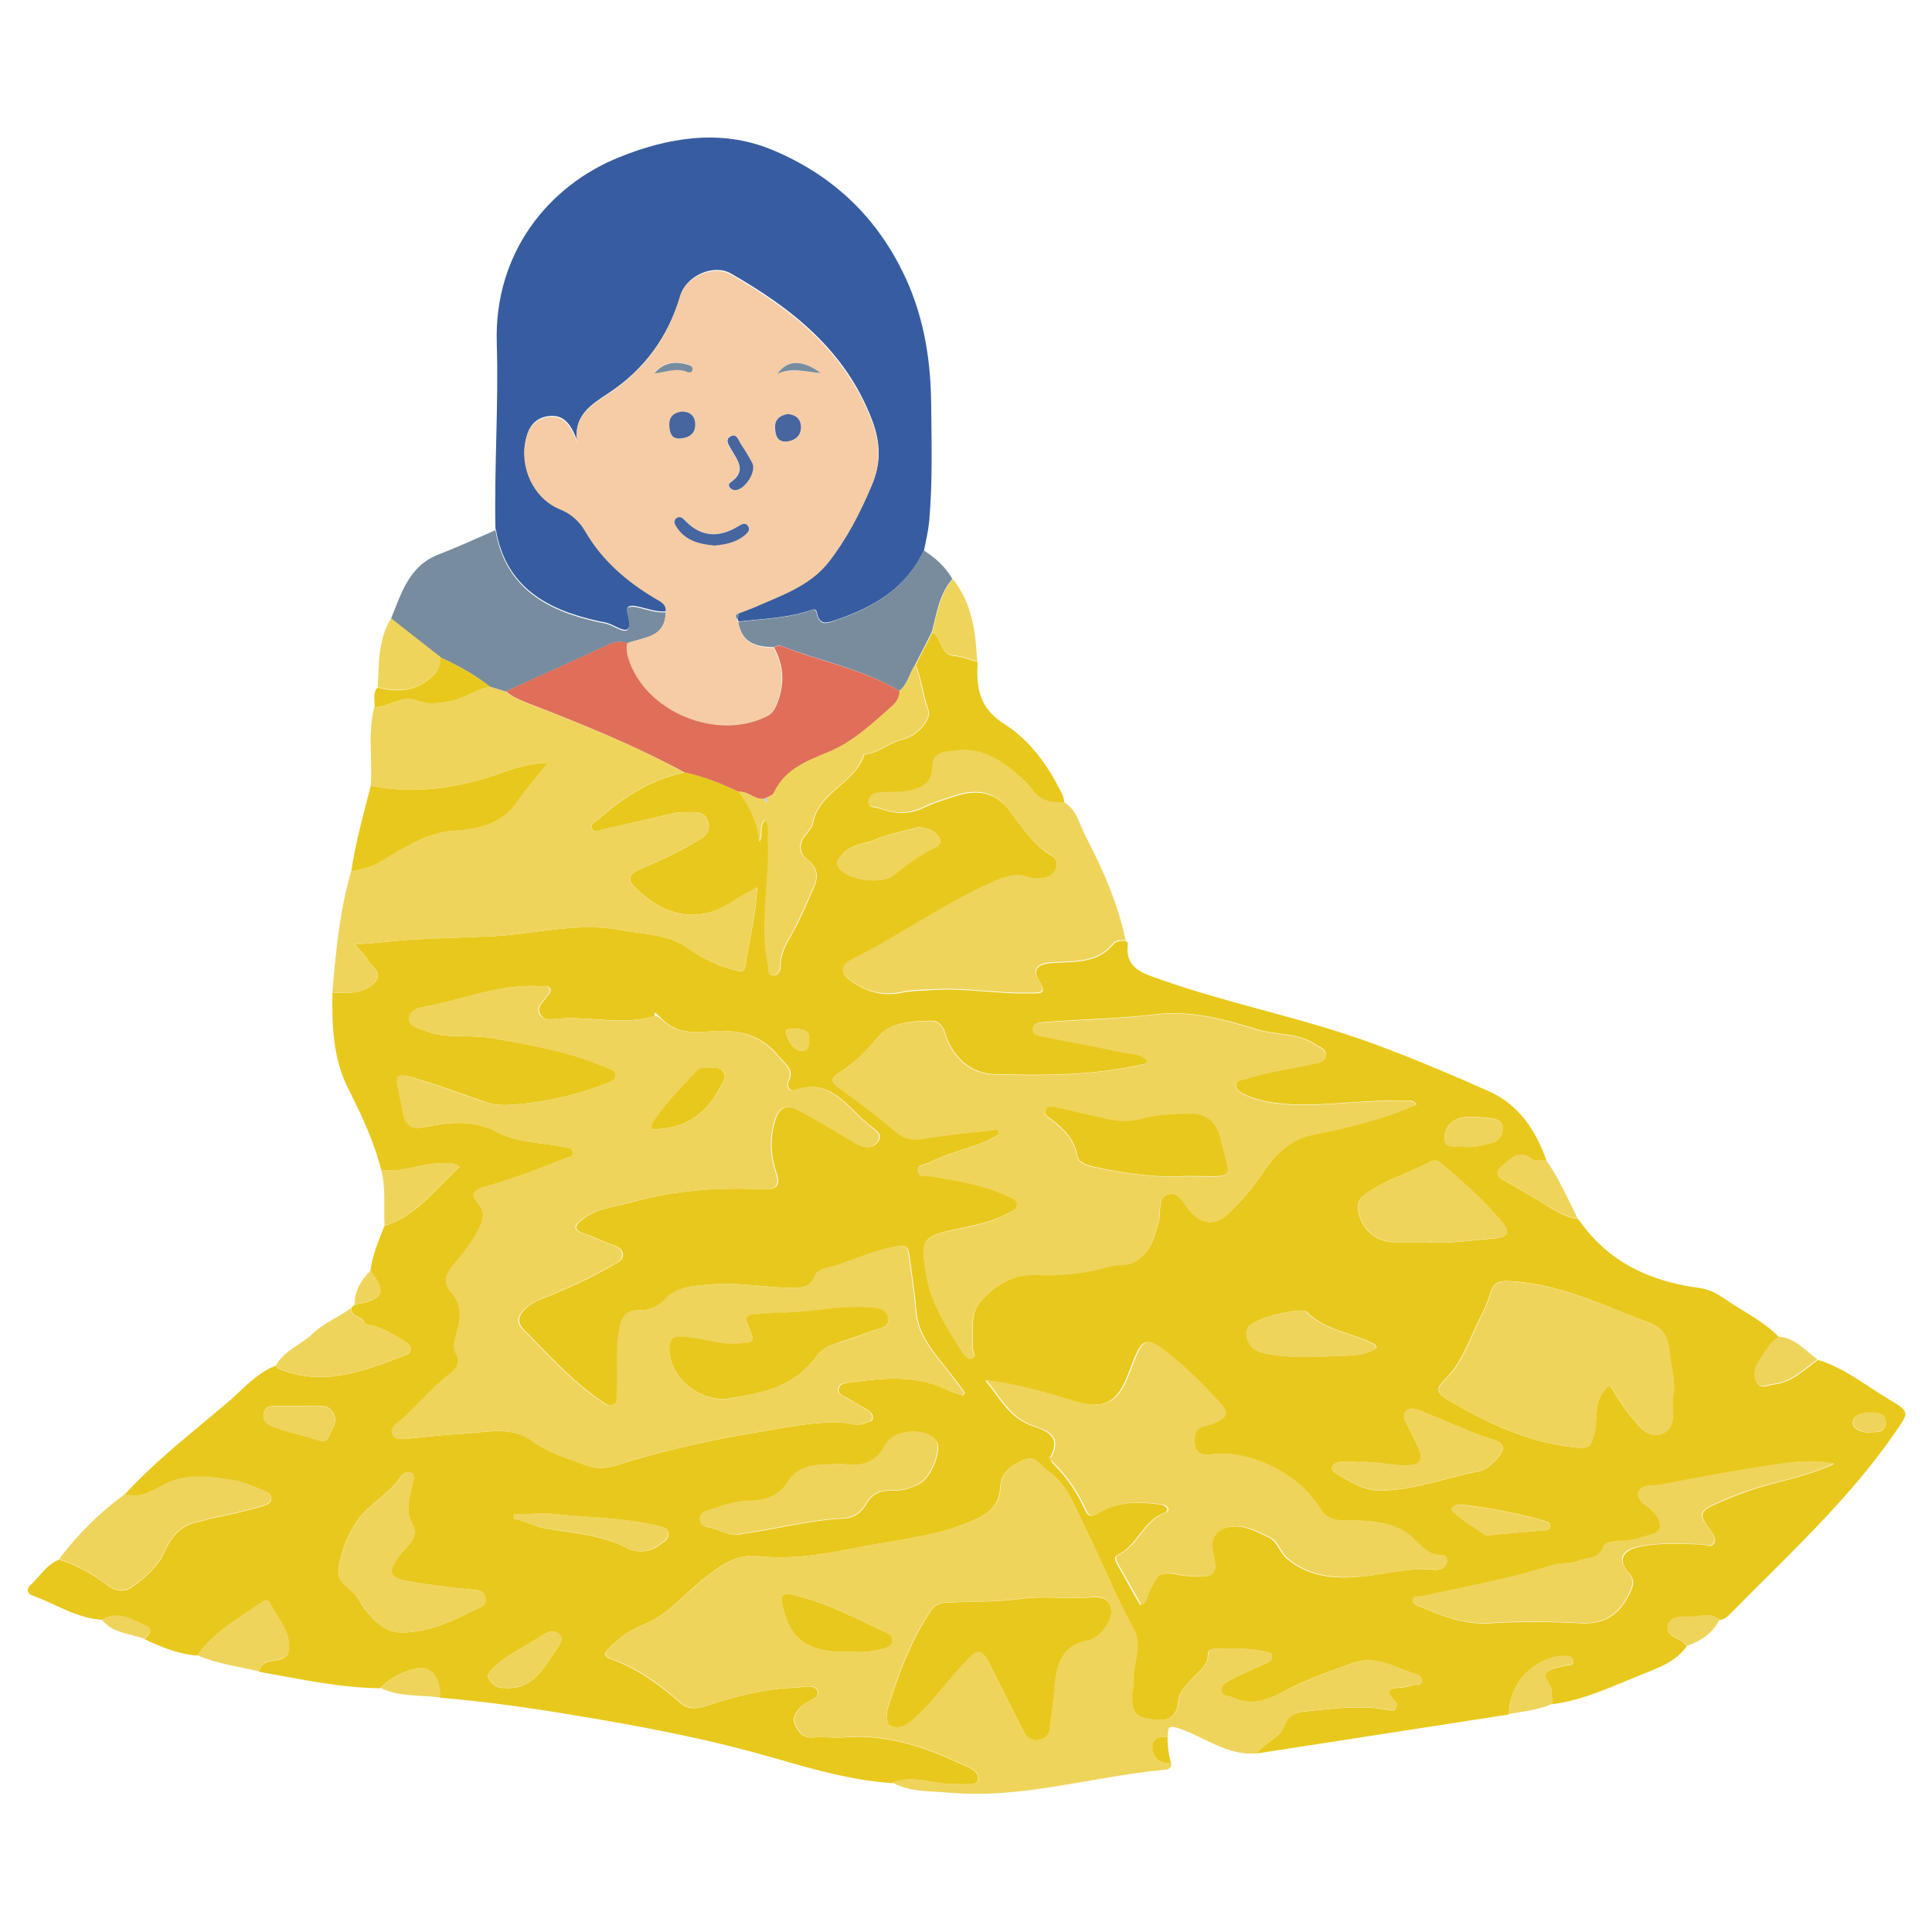 <?xml version="1.0" encoding="UTF-8"?>
<svg id="Layer_1" xmlns="http://www.w3.org/2000/svg" version="1.1" xmlns:inkscape="http://www.inkscape.org/namespaces/inkscape" xmlns:sodipodi="http://sodipodi.sourceforge.net/DTD/sodipodi-0.dtd" xmlns:svg="http://www.w3.org/2000/svg" viewBox="0 0 1024 1024">
  <!-- Generator: Adobe Illustrator 29.4.0, SVG Export Plug-In . SVG Version: 2.1.0 Build 152)  -->
  <defs>
    <style>
      .st0 {
        fill: #788c9f;
      }

      .st1 {
        fill: #df6f59;
      }

      .st2 {
        fill: #47659e;
      }

      .st3 {
        fill: #788c9e;
      }

      .st4 {
        fill: #c1cad3;
      }

      .st5 {
        fill: #375da0;
      }

      .st6 {
        fill: #efd45b;
      }

      .st7 {
        fill: #f5cca5;
      }

      .st8 {
        fill: #e8c81c;
      }
    </style>
  </defs>
  <g id="svg127" inkscape:export-filename="rettungsdecken.png" inkscape:export-xdpi="96" inkscape:export-ydpi="96" inkscape:version="1.1.2 (0a00cf5339, 2022-02-04)" sodipodi:docname="rettungsdecken.svg">
    <sodipodi:namedview id="namedview129" bordercolor="#999999" borderopacity="1" inkscape:current-layer="Layer_1" inkscape:cx="-393.10002" inkscape:cy="583.99391" inkscape:deskcolor="#d1d1d1" inkscape:pagecheckerboard="0" inkscape:pageopacity="0" inkscape:pageshadow="0" inkscape:showpageshadow="0" inkscape:window-height="1016" inkscape:window-maximized="1" inkscape:window-width="1920" inkscape:window-x="0" inkscape:window-y="0" inkscape:zoom="0.35359958" pagecolor="#ffffff" showgrid="false"/>
    <path id="path6" class="st8" d="M196.3,673.6c1.1-8.4,4.4-16.1,7.5-23.9,17.2-5.4,27.1-19.6,39.8-31.2-4-2.9-7.1-1.9-10.2-1.9-10.5,0-20.6,5.3-31.4,3.4-3.7-15-10.3-28.8-17.2-42.5-8.3-16.3-8.9-33.5-8.6-51.2,3.5,0,6.9,0,10.4-.2,5-.5,10-2.4,12.7-6.2,3.3-4.8-2.3-7.6-4.4-11.1-1.7-2.7-4.1-5-6.8-8.3,11-.5,20.6-1.9,30.4-2.5,13.8-.8,27.6-1.1,41.5-1.7,23.1-1,46-7.9,69.4-3.3,12,2.4,24.4,1.8,35.3,9.6,7.2,5.2,15.7,9.4,24.8,11.6,2.7.7,4.9,1.7,5.6-2.6,2-13.4,5.6-26.6,6.2-41.3-4.6,2.7-8.5,4.5-12,6.9-19.4,13.6-38.5,7.6-52.7-6.9-3.4-3.5-4.2-6.6,1.7-9.2,9.7-4.2,19.5-8.5,28.5-13.8,4-2.3,10.4-4.8,8.6-11.4-1.8-6.8-8-5.3-13.1-5.4-2.9,0-5.7.5-8.5,1.2-11.4,2.8-23,5.3-34.4,8-1.9.5-4.1,2-5.4-.3-1.5-2.5,1.1-3.4,2.6-4.6,13.4-12.1,28.3-21.6,46.2-25.4,10.1,1.9,19.6,5.8,28.8,10.3,6,7.8,10.3,16.3,10.9,26.5,2.3-3.7-.3-8.2,3.2-11.7,2.5,3.5,1.4,6.8,1.5,9.9,1.1,22.4-4.6,44.9,0,67.3.5,2-.8,5.2,2.7,5.3,2.8,0,3.9-2.9,3.9-5-.1-7.1,3.5-12.5,6.8-18.4,4-7.2,7.1-15.1,10.5-22.5,2.7-5.8,2.8-10.9-2.9-15.3-4.6-3.5-5-8.2-1.4-12.9,1.6-2,3.6-4.2,4.1-6.6,3.1-16.5,22.2-21,27.1-36,0-.2.5-.3.8-.5,7.2-.8,12.7-6.3,19.8-7.9,7.6-1.7,15.4-10.8,13.5-15.7-2.9-7.8-3.6-16.1-6.7-23.8,2.9-5.8,5.9-11.6,8.8-17.3,5.3,2.8,3.5,12,11.7,12.6,4.2.3,8.3,2.2,12.3,3.2-.9,13.4.7,24.4,14.2,32.9,11.9,7.5,21.2,19.3,28,32.2,1.6,3.1,3.6,5.9,3.7,9.5-7,.7-12.9-1-17.3-7.2-2.4-3.3-5.4-6-8.5-8.6-8.8-7.4-18.7-13.1-30.6-11.7-5.2.7-13.1,0-13.4,8.8-.1,7.5-3.9,10.5-10.6,12.2-5.6,1.4-10.9,1-16.3,1.2-3.2.1-6.2,1.2-6.8,4.3-.8,3.9,3.5,3.2,5.4,4,7.8,2.9,15.5,3.5,23.4-.3,5.4-2.6,11.3-4.4,17-6.2,10.8-3.6,20.8-2.5,28.1,6.9,6.9,8.9,12.7,18.8,23,24.7,2.7,1.5,3.5,4.6,2,7.7-1.4,2.7-3.6,4.5-6.9,4.4-2.3,0-4.8.2-6.9-.5-6.9-2.5-12.8-.5-19.1,2.4-26.4,11.7-49.8,28.7-75.4,41.5-5.2,2.6-5.8,6.6-1.1,10.1,8.2,6.2,17.6,9.2,27.6,7,5.8-1.2,11.4-1,17.2-1.5,17.1-1.1,34,2.3,51,1.8,4.4,0,9.9,1,4.8-6.7-2.3-3.4-2.8-8.2,4.5-9.1,12.1-1.5,25.6,1.2,35-10.3,1.4-1.7,4.2-1.8,6.6-1.7.3.5,1.1.9,1,1.4-1.8,13.1,7.8,15.7,17.1,19,36.7,13,75.2,20.3,111.7,33.6,21.1,7.7,41.8,16.5,62.3,25.6,16,7,25,20.6,30.7,36.7-2.6,0-6,.7-7.6-.6-7-5.4-11.1,0-15.6,3.5-3.6,2.8-3.6,5.4.8,7.8,6.3,3.4,12.5,7.1,18.6,10.8,6.6,4,12.9,8.5,20.8,9.7,15.5,22.7,38.1,33.1,64.5,36.5,5,.7,9.2,3.1,13.3,5.9,9.6,6.6,20.3,11.6,28.5,20.1-5.1,3.5-7.8,9.1-11.1,14-2.2,3.3-2.4,7.6-.3,10.6s5.7.8,8.7.5c9.7-1.1,16.1-7.9,23.4-13,14,4.2,25.3,13.6,37.5,20.8,11.4,6.8,10.8,6.9,3.3,17.7-24.6,35.7-56.4,64.6-86.5,95.2-1.8,1.8-3.5,3.9-6.5,4.1-4.2-3.9-9.4-2-13.9-1.7-4.8.3-11.7-.8-13.4,4.4-1.8,5.9,5.9,6.6,8.9,9.9.3.5.8.8,1.1,1.2-5.9,8.6-15.7,11.8-24.4,15.3-15.3,6.2-30.5,13.5-47.1,15.6-.2-4.2.6-8.5-2.5-12.3-2.3-2.9-.6-5.4,2.9-6.5,2.5-.7,5-1.2,7.5-1.8,1.6-.3,3.9,0,3.2-2.7-.5-1.9-2.3-2.3-4.2-2.3-16.2.3-29.7,14.3-29.7,31-44.6,6.9-89.1,13.8-133.8,20.7,4-5.9,12.2-7.8,14.6-14.6,1.9-5.6,5.9-7.1,10.4-7.6,14.8-1.5,29.8-3.7,44.7-.9,1.5.2,3.1.8,4-.6,1.2-1.7.5-3.4-.8-4.6-5.2-5.1-2.5-6.3,3.1-6.6,2.6,0,5.1-1,7.6-1.5,1.6-.2,4,.3,4.1-2,0-1.1-1.2-3.1-2.3-3.4-11.3-3.1-22-10.8-34.7-6.1-12.3,4.6-24.9,8.8-36.6,15.2-8.2,4.4-17.1,7.7-26.5,3.1-2.3-1.1-6.7-.5-6.3-4.5.3-3.1,3.7-4.2,6.2-5.6,5.9-3.1,12-5.6,18.1-8.4,1.2-.6,2.7-1.4,2.6-3.1,0-1.8-1.4-2.3-2.8-2.6-9.1-2.2-18.4-1.9-27.5-1.7-1.8,0-3.9.7-3.7,2.7.2,6.6-5.1,9.3-8.6,13.4-3.1,3.5-6.8,6.8-7.1,11.6-.5,7.5-4.4,10.5-11.2,10-11.2-.9-13.4-3.1-13.4-12.6s.9-6.9.9-10.3c0-8.5,4.9-16.4-.3-25.8-9.4-17.1-16.4-35.5-25.3-52.9-5.4-10.9-9.2-23.1-20.2-30.6-3.9-2.6-6.2-8.3-12.3-5.6-6.5,2.9-12.1,6.2-12.6,14.7-.5,7.9-4.2,12.7-12.3,16.5-19.3,8.9-39.9,10.8-60.2,14.7-18.4,3.6-37,7.2-55.7,5.1-11.1-1.2-18.5,4-26.3,9.9-11.8,8.6-20.5,21.1-34.9,26.5-6.6,2.5-12.6,7-17.7,12.2-2.4,2.4-4,4.3.9,6,14,4.9,25.7,13.6,36.7,23.2,4.2,3.7,8.4,3.2,13.5,1.6,15.1-4.8,30.4-9.2,46.2-9.6,4.4,0,11.2-2.4,12.9,1.5,1.8,4.1-5.4,5.2-8.3,8.2-2.7,2.8-5.4,5.7-3.5,9.9,1.8,4.1,4.4,7.1,9.9,6.7,5.2-.5,10.4.3,15.6,0,21.7-1.9,41.6,4.4,60.8,13.3,4.4,2,11.7,4,10.6,9.4-.6,3.1-8.3,1.9-13.1,2-10.8.2-21.5-5.3-32.3-.5-22-1.5-43-7.7-64-13.7-35.5-10.3-71.7-16.9-108.1-22.9-22.4-3.7-45-6.8-67.6-8.7,0-6.1-.9-12.3-7-15.2-5.4-2.5-20.4,4.4-24.5,10.2-21.9-.2-43-5-64.3-8.7,1-5.8,6.5-5.6,10.1-6.3,4.9-1.1,5.8-3.5,5.7-7.8-.3-8.8-6.7-15-10.1-22.4-.8-1.8-2.8-1.5-4.4-.3-12.2,8.4-25.4,15.7-34.2,28.2-10-.8-19-4.5-27.9-8.7,2.4-2.3,5-5.1.6-7.1-7.2-3.3-14.7-7.9-23.2-3.2-13.5-.8-24.7-8.5-36.9-12.9-2.7-1-3.2-3.4-1-5.4,5-4.6,8.5-10.9,15.3-13.6,9.4,2.9,17.8,7.7,25.6,13.7,3.9,2.9,8.8,4,13,.9,6.8-4.9,13.5-10.6,16.9-18.1,3.9-8.5,8.4-14.5,17.9-16.4,3.3-.7,6.5-1.9,9.9-2.5,8.2-1.5,16.2-3.6,24.2-5.8,2-.6,4.9-1.4,4.9-4.2s-2.8-3.6-4.8-4.4c-5-2.2-10.2-4.4-15.4-5.2-12.6-1.9-25.3-4-37.5,2.8-6,3.3-12.3,7.1-19.9,4.6,16.4-17.9,35.6-32.7,54.1-48.4,8.3-7,15.3-15.7,25.9-19.8.3.5.6,1.1,1,1.4,24,10.5,46,1.2,68-7,3.4-1.2,3.2-5.1,0-6.9-6.9-4-13.6-8.7-21.9-9.5-.2-4.6-7.9-3.2-7-8.7l1.7-1.7c15.3-2.4,17.2-6.5,8.3-17.7l.2.3-.2-.3ZM510.2,739.7s.8-1,1.2-1.6c-2.5-3.4-4.9-6.8-7.5-10-7.9-10.2-17.3-19.9-18.2-33.4-.7-9.9-2.5-19.4-3.6-29.1-.7-5.4-2.5-5.8-7.2-4.9-11.1,2-21.4,6.6-32.1,10.2-4,1.4-8.8,1.1-11,5.9-2.2,5.1-6.5,5.8-11.4,5.8-14.7,0-29.3-3.2-44.1-1.8-8.3.8-17.1,1-23.2,7.4-4.2,4.4-8.7,6.5-14.4,6.3-6.5,0-8.7,2.9-10,9.2-2.4,11.6-.7,23.1-1.5,34.5-.1,2.2.9,4.9-1.9,6.1-2.4,1.1-4.3-.2-6.3-1.6-15.7-10.5-28.1-24.7-41.3-37.9-3.6-3.6-3.2-7,.2-10.5,2.7-2.8,5.8-4.5,9.4-5.9,12.8-5.1,25.4-10.8,37.4-17.7,2.5-1.5,5.8-2.7,5.4-6-.3-3.2-3.4-4.2-6.2-5.2-4.9-1.7-9.4-4.1-14.4-5.7-6.7-2.2-4-5-.7-7.5,7.2-5.7,16.5-6.5,24.9-8.8,23.2-6.6,47.1-8.4,71.1-7.1,6.9.3,9.1-2.2,6.8-8.7-2.9-8.6-3.5-17.3-1.1-26.4,2.2-8.3,5.9-10.6,13.5-6.5,9.5,5.2,19,10.6,28.2,16.4,4.4,2.7,9.2,4.3,12.7.6,4.1-4.4-1.4-7.4-4.2-9.6-11.6-9.3-20.2-25.3-39.5-18.4-2.8,1-4.3-2.3-3.2-4.5,3.2-6.7-1.6-9.1-5.2-13.5-10.3-12.7-23.6-14.4-38.4-13-8.5.8-16.8,0-23.3-6.5s-2.8-2.4-4.6-1.7c-17,5.2-34.3-.3-51.5,1.4-3.1.3-6.6,1-8.6-2.5-2.2-3.6,1-5.8,2.7-8.3,1-1.6,3.5-2.9,2.5-5.1-1-2.4-3.5-1.2-5.4-1.4-21.6-1.4-41.5,7.5-62.2,11.1-3.2.6-7.2,2.5-7,6.6.2,3.5,4.1,4.2,7,5.4,11.8,5.3,24.6,2.3,36.7,4.4,20.7,3.6,41.3,7.2,60.7,15.6,2,.9,5,1.2,5.1,4,0,2.8-2.8,3.5-4.9,4.3-14.5,5.8-29.7,9.4-45.2,11-5.9.6-12.2,1.2-18.1-.7-12-4-23.8-8.6-35.9-12.2-12.9-3.9-13-3.5-10.2,9.4.6,2.8,1.2,5.7,1.7,8.5.9,6.1,4.5,8.5,10.4,7.4,13.6-2.7,26.2-4.4,39.9,2.8,10.3,5.4,23.3,5.3,35.2,7.7,2,.5,4.3.6,4.4,3.2,0,2.4-2.5,2-3.9,2.6-13.8,5.7-27.9,10.9-42.3,15.1-5.1,1.5-9.1,3.5-3.7,9.4,3.3,3.6,2.6,7.8.6,12.1-3.6,7.6-8.9,14-14.3,20.4-3.6,4.4-5.4,9.2-1,13.9,5.4,5.8,5.6,12.2,3.7,19.4-1,4.1-3.2,9.6-1.5,12.3,3.6,5.9.2,9.5-2.9,11.8-10,7.6-17.4,17.8-27.2,25.5-2.2,1.7-4.2,3.7-3.1,6.5,1.1,2.9,4.3,2.6,6.9,2.4,9.7-.8,19.5-2.2,29.2-2.6,12.8-.6,26.4-4.6,37.8,3.7,8.8,6.5,18.8,9.2,28.7,13,9.7,3.7,17.8-1,26.6-3.4,20.5-5.7,41.2-10.5,62.3-13.9,15.3-2.5,30.5-6,46.2-5.4,4.2,0,8.4,2.4,12.8.2,1.5-.7,3.6-.3,3.9-2.6.2-1.9-1-3.2-2.6-4.2-3.7-2.2-7.5-4.3-11.2-6.6-1.9-1.1-4.9-1.7-4.2-4.8.6-2.8,3.3-2.8,5.6-3.2,17.2-2.3,34.4-4.4,51,3.5,2.9,1.5,6.2,2.3,9.4,3.4h-.4ZM528.9,598.8l.5,2.5c-11.3,6.9-24.9,8.7-36.6,14.8-2.4,1.2-6.8.9-6.3,4.4.3,3.7,4.4,2.5,7.1,2.9,14.2,2.4,28.4,4.4,41.6,11,1.7.9,4,1.5,3.9,4.1,0,2.4-2,3.1-4,4.1-8.4,4.9-17.8,6.6-27,8.6-19,4.1-20.2,5.1-17.4,22.8,2.4,16.2,11.1,29.5,19.6,42.8,1,1.6,2.5,3.9,4.8,3.1,2.8-1.1.5-3.4.5-5.2.5-8.5-1.7-18.2,4-24.8,7.6-8.7,17.7-15,30.2-14.3,13,.7,25.9-.8,38.5-4.5,4.2-1.2,8.5,0,12.7-2.2,9.1-4.9,10.9-13.3,13.3-22.1,1.2-4.8-.8-12.1,4.8-13.8,6.1-1.8,8.5,5.6,12.1,9.3,6.8,7,13.3,7.2,20.1.6,6.5-6.2,12.3-12.8,17.4-20.4,6.8-10.2,14.4-18.6,27.6-21.2,18.5-3.6,36.8-8.2,54.5-15.9-2.4-3.3-5.6-1.8-8.2-1.9-19.9-.8-39.8,2.9-59.7,1.7-8.2-.5-16-1.8-23.4-5.2-2.2-1-4.5-2.4-4.4-4.9,0-2.9,3.5-2.6,5.4-3.3,11.4-3.9,23.4-5.2,35.2-7.9,2.5-.6,6.2-.5,6.9-4.2.7-3.9-2.8-4.4-5.1-6-9.5-6.6-21.2-5-31.4-8.2-17.6-5.4-34.5-10.1-53.7-7.9-19.4,2.3-39.1,2.6-58.6,4.1-2.6.2-6,.5-6.3,3.3-.5,4,3.7,4,6.2,4.4,13.3,2.8,26.5,5,39.6,8,5,1.1,10.9.2,15.1,4.8-.8.9-1.1,1.6-1.5,1.7-26.4,6.1-53.2,6.2-80.1,5.4-12.2-.3-22.2-9.3-25.7-21.6-1.1-3.9-4-6.8-7.1-6.7-10.4.2-22.1.7-28.8,8.8-6.1,7.6-12.7,13.9-20.6,19-4.4,2.8-4.1,4.4-.2,7.4,10.2,7.5,20.5,15,30,23.2,4.8,4.1,8.8,5,14.8,4.1,13.3-2.2,26.6-3.3,39.9-4.9h0v.2ZM604.8,850.5c2.9-1,2.5-3.5,3.3-5.2,5.6-12.2,6.1-12.6,19.7-10.1,1.1.2,2.3.2,3.5.3,12.6.7,13.9-.9,11.2-12.7-1.9-8.3,3.2-13.4,11.4-13.7,7.2-.3,12.7,3.1,18.6,5.8,4.6,2.2,5.6,7.8,9.4,11.1,11.4,9.6,24.7,11,38.7,9.7,13.1-1.1,26.1-5.1,39.5-3.7,2.7.2,5.3-.2,6.3-3.4.6-1.9-.5-4.3-1.9-4.3-10.2.5-13.9-9.2-21.3-13.1-8.6-4.6-18-5.4-27.8-5.2-6.1,0-12.5-.2-16.1-6.3-11-18.5-36.9-31.5-57.8-28.8-6.1.8-9.3-1.7-8.8-8.3.5-7.5,7.1-6.5,11.3-8.5,5.2-2.6,7.5-4.5,2.6-10.1-7.7-8.6-15.7-16.8-24.7-24.1-15.2-12.6-16.3-12-23.1,6.1-5.1,13.6-10,22.5-29.6,16.7-14.6-4.4-29.5-9.1-47-11.1,7.5,9.2,11.9,18.2,22.1,23,6.7,3.2,19.5,4.3,12.3,17.9-.3.7.9,2.7,1.9,3.6,7,7,12.5,15.1,16.5,24.1,1.7,3.7,3.4,4.1,7.2,1.7,10.2-6.2,21.7-6.1,33.2-4.4,2.9.5,4.8,3.2,1.6,4.4-11.2,4.1-14,17.1-24.4,22.1-2.5,1.2-1.5,3.3-.5,5.1,4.1,7.1,8,14.4,12.1,21.5h.6ZM886.8,739.1c1.6-6.9-1.5-15.4-2.2-24-.5-5.8-3.2-11.4-10-13.9-10-3.5-19.7-7.9-29.7-11.6-14.6-5.4-29.5-9.9-45.1-10.6-4-.2-7.6.2-9.2,4.6-1.6,4.2-2.8,8.6-5,12.6-6.3,11.8-10,25.4-19.9,35-5.6,5.3-3.2,7.8,2,10.9,20.4,12.1,41.6,22,65.5,24.9,9.1,1.1,10,.3,12-8.5,1.6-6.8-.3-14.3,4.4-20.7,3.1-4.1,3.7-4,6.1.3,3.1,5.4,6.9,10.5,11,15.4,3.5,4.3,8,8.7,14,6.5,6-2.3,6.2-8.4,5.9-14v-7,.2h.2ZM971.8,775.7c-14.5-2.5-26.3,0-37.8,1.7-17.9,2.7-35.7,6.1-53.4,9.6-4.2.8-10.6-.6-12.1,4.1-1.4,4.3,4.8,6.6,7.4,9.9.9,1.1,2.3,2,2.8,3.3,1.8,4,2.8,7.4-3.4,9.1-5.3,1.5-10.2,3.4-15.9,3.4s-8.8,1-9.4,2.8c-2.3,7-8.4,5.8-13,7.7-4.4,1.8-9.2.7-13.6,2.2-23,7.4-46.7,11.6-70.1,16.7-1.6.3-3.9-.6-4.4,1.7-.6,2.2,1.5,2.7,3.1,3.4,12,5,23.7,9.9,37.4,9.1,16.1-1,32.4-.9,48.6,0,13.8.7,21.5-5.8,26.6-17.6,1.6-3.7,1.4-6.2-1.4-9.3-5.6-6.2-3.6-11.3,4.6-13.4,11.4-2.7,23-1.7,34.4-1.5,2.2,0,4.5,2.2,6.2-.6s-.6-5-1.9-6.9c-6-8.3-6-9.9,3.1-14,5.7-2.6,11.6-4.9,17.6-7,13.9-4.9,28.9-6.8,44.9-14.2h-.2v-.2ZM392.6,813.1c18.1-2.3,36-7.4,54.4-8.2,5.6-.2,9.6-3.1,12.5-8.2s7.6-6.9,13.3-6.6c5.4.3,10.3-1.4,15-3.9,5.8-3.3,11.3-17.2,8.9-21.7-2.9-5.6-13-7.2-21.3-3.9-3.3,1.4-5.2,3.9-6.7,6.5-4.4,7.8-11,10.2-19.5,9.2-4-.5-8-.2-12.1,0-7.7.2-14.6,1.8-19.3,9.2-4.5,7-11.7,10-19.9,10s-15.2,2.9-22.7,5.2c-2.4.8-4.3,1.9-4.1,4.8.2,2.4,1.9,3.4,4.1,3.9,5.9,1,11.1,5.2,17.7,3.9h-.2v-.2ZM215.3,865.2c12.9-.7,24.4-5.8,35.6-11.6,2.8-1.5,7.5-2.2,6.3-6.9-1-4.2-5-4-8.5-4.3-10.8-1.2-21.6-2.3-32.4-4.3-10.4-1.9-11-5.1-4.6-13.6,3.6-4.8,10.8-9.7,7-16.4-4.4-7.8-1.5-14.4-.1-21.5.3-2,1.5-4.4-.3-5.7-2.3-1.5-5,.3-6,1.9-5.8,8.9-15.7,13.6-22,21.9-5.9,7.8-9.3,17.2-10.9,26.8-1.2,7.6,6.7,10.1,10.1,15.2,1.4,1.9,2.2,4.1,3.6,5.9,5.6,7.1,11.8,13.5,22.1,12.6h.1ZM754.8,658.3c12.1,1.2,24.1-.8,36.1-1.8,8.7-.8,10-3.2,4.6-9.5-9.5-11.3-20.6-21-31.8-30.5-1.7-1.5-3.6-1.8-5.6-.8-11.1,6.2-23.6,9.4-34,17-2.4,1.7-4.4,3.6-4.3,7,.2,10.3,8.7,18.7,19.3,18.7h15.7ZM719.3,774.9c-3.2,0-6.5-.6-9.5,0s-5.9,3.6-1.8,6c7.4,4.3,14.7,9.3,23.8,9.2,18-.3,34.8-6.9,52.1-10.3,3.3-.7,6.1-3.1,8.6-5.6,6.1-6.5,5.4-9.4-3.1-11.8-3.3-.9-6.5-2.3-9.6-3.5-9.2-3.7-18.4-7.7-27.6-11.4-2.4-1-5.3-1.6-7.2.8-1.6,2-.5,4.4.7,6.6,2,4.1,4.3,8.3,6.1,12.5,2.5,5.7,1.9,9.1-5.8,9.3-9.1.3-17.7-2.5-26.6-1.7h0v-.2ZM729.6,714.2c-.5-.8-.6-1.5-.9-1.7-11.8-6.2-26.1-7.1-36.1-17.2-.9-.9-3.4-.7-5-.6-7.1.8-14,2.4-20.7,5.2-4,1.7-7.2,3.7-5.9,8.8,1.1,4.6,4,7.5,8.7,8.4,14.5,3.2,29.3,1.9,44,1.4,5.2-.2,11.4-.6,16.2-4.4h-.3ZM487.1,438.4c-7.7,2-15.7,3.4-23,6.5-5.7,2.5-12.7,2.4-17.2,7.5-1.9,2.2-4.4,4.1-2.3,7.4,4.3,6.5,22,9.2,28.7,4.2,6.9-5.2,13.4-10.8,21.4-14.3,4.9-2.2,4.6-5,.7-8.3-2.5-2.2-5.2-2.3-8.3-3.1h0ZM272.5,802.5l-.2,2.5c5.4.8,9.9,3.7,15.6,4.9,14.7,2.7,30.1,3.1,44.1,10.4,5.8,3.1,12.5,2.5,18-1.7,1.9-1.5,4.8-2.9,4.3-6-.5-3.3-3.9-3.3-6.1-3.9-17.3-4.3-35.2-4.1-52.8-6.1-7.5-.8-15.1,0-22.7,0h-.2,0ZM270,894.7c13.8-.3,18.7-12,25.3-21,1.2-1.7,3.9-5.3.8-7.8-2.4-1.9-5.7-1.1-8.2.6-8.9,5.8-18.7,10.1-26.6,17.7-4.4,4.2-2.7,5.8.3,8.6,2.5,2.3,5.3,1.8,8.3,2h.1ZM158,745.2h-10.3c-3.4,0-7.4-.5-8,4.3-.7,4.5,3.3,6.1,6.2,7.1,7.5,2.6,15.2,4.3,22.8,6.7,3.1.9,4.5.6,5.9-2.6,1.8-4,4.6-7.5,2-12-2.5-4.2-6.8-3.6-10.8-3.6h-7.8,0ZM787.5,813.8c11-1,20.7-1.8,30.4-2.7,1.4,0,3.2.2,3.6-1.6.5-2.3-1.2-2.9-2.9-3.4-14.4-4.3-29.1-6.8-43.8-8.7-2.7-.3-6.8,1.6-4.8,3.6,5.4,5.2,12.2,9.1,17.6,12.7h0ZM776.1,607.7c5,.8,9.7-.8,14.4-1.9,3.7-.9,5.7-3.5,5.9-7.5.2-4.6-3.5-5.1-6.2-5.6-4.5-.7-9.2-.8-13.7-.6-6.9.5-10.9,5.4-10.8,11.3,0,6.3,6.6,3.4,10.4,4.2h0ZM991.7,759.1c4,0,7.9,0,7.8-5,0-5.2-4.5-5.2-8.3-5.4-4.4-.2-9.4,1.7-9.2,5.6.2,3.4,5.4,5.4,9.5,4.9h.2ZM421.2,545.1c-1.6.7-5.3-.3-4.6,2.2,1.1,4,3.2,8.7,7.7,9.6,4.6.9,4.6-4.2,4.6-6.7.1-4.8-4.3-4.4-7.8-5.1h.1,0Z"/>
    <path id="path8" class="st5" d="M262.6,280.8c-.7-33,1.7-65.9.7-98.9-1.5-47.9,27.5-83.6,65-98.6,25.5-10.3,53.4-15.2,80.7-4,31.2,12.9,54.5,34.4,69.4,64.7,10.6,21.4,14.7,44.4,15.1,68,.2,21.4.9,42.8-1,64.2-.5,5.2-1.7,10.2-2.7,15.3-9.3,20.1-26.5,30.2-46.2,36.9-3.7,1.2-9.2,4.1-10.6-3.6-.6-3.2-3.3-1.2-5-.8-11.9,3.7-24.2,4-36.5,5.4-.2-.5-.5-.9-.6-1.4.2-1.1.6-2.2.8-3.3,2.7-1,5.4-1.9,8-3.1,14.3-6.3,29.7-11.3,39.6-24,9.6-12.2,16.8-26.4,22.9-40.8,4.8-11.3,4.6-22.1,0-34.2-14-36.8-42.4-59.1-74.9-77.7-9.3-5.3-23.8,1.5-26.7,11.8-6.5,22-19.3,39.4-38.4,51.9-9.3,6.1-18.4,11.9-16.1,25.5-3.7-10.3-7.8-14.3-15-13.6-7,.7-10.8,5.3-12.2,11.8-3.6,14.6,4,31.4,17.7,37,6.5,2.6,10.8,6.7,13.9,12.1,8.8,15.2,21.6,26.2,36.5,35.1,2.8,1.7,6.6,2.9,6,7.5-5.3.5-10.2-1.6-15.2-2.6-2.9-.6-6.1-.8-5.2,2.9,4,15.5-4.8,7.8-10.4,6-1.6-.6-3.4-.7-5-1.1-27.3-6-49.2-18-54.4-48.7h-.2v.3Z"/>
    <path id="path10" class="st6" d="M473.1,945c10.8-4.9,21.5.8,32.3.5,4.8,0,12.6,1,13.1-2,.9-5.4-6.3-7.4-10.6-9.4-19.3-8.9-39.2-15.3-60.8-13.3-5.2.5-10.4-.3-15.6,0-5.4.5-8-2.5-9.9-6.7s.9-6.9,3.5-9.9c2.8-2.9,10.1-4.1,8.3-8.2-1.7-3.9-8.4-1.6-12.9-1.5-16,.5-31.2,4.9-46.2,9.6-5.1,1.6-9.3,2-13.5-1.6-11-9.7-22.7-18.5-36.7-23.2-4.9-1.7-3.3-3.5-.9-6,5.1-5.2,11.1-9.7,17.7-12.2,14.4-5.4,23.2-17.8,34.9-26.5,7.9-5.8,15.2-11.1,26.3-9.9,18.8,2.2,37.4-1.5,55.7-5.1,20.3-4,40.9-5.8,60.2-14.7,8.3-3.9,11.9-8.6,12.3-16.5.5-8.5,6.1-11.8,12.6-14.7,6.2-2.8,8.5,2.9,12.3,5.6,11,7.5,14.7,19.6,20.2,30.6,8.7,17.4,15.7,35.9,25.3,52.9,5.2,9.4.3,17.3.3,25.8s-.9,6.8-.9,10.3c0,9.5,2.2,11.7,13.4,12.6,6.7.6,10.8-2.5,11.2-10,.2-4.8,4.1-8.2,7.1-11.6,3.5-4,8.8-6.8,8.6-13.4,0-2.2,1.8-2.7,3.7-2.7,9.3-.2,18.5-.5,27.5,1.7,1.5.3,2.8.8,2.8,2.6s-1.4,2.5-2.6,3.1c-6,2.8-12.1,5.3-18.1,8.4-2.5,1.2-5.9,2.5-6.2,5.6-.3,4.1,4.1,3.4,6.3,4.5,9.3,4.6,18.4,1.2,26.5-3.1,11.8-6.3,24.2-10.5,36.6-15.2,12.7-4.8,23.3,2.9,34.7,6.1,1,.2,2.3,2.3,2.3,3.4,0,2.4-2.4,1.8-4.1,2-2.5.5-5.1,1.2-7.6,1.5-5.6.3-8.3,1.5-3.1,6.6,1.4,1.2,2,3.1.8,4.6-1,1.2-2.5.8-4,.6-15-2.8-29.9-.5-44.7.9-4.4.5-8.4,1.9-10.4,7.6-2.4,6.8-10.8,8.7-14.6,14.6-15.4,1.5-27.3-8.3-40.7-13-7.1-2.5-6.5,0-6.5,4.5-4.3-.7-8.2.7-8,5.3,0,5.6,4.1,8.5,9.9,8.5,0,1.9-1,3.2-3.2,3.4-38.2,3.4-75.6,15.6-114.4,12.2-10.1-.9-20.6-.3-30.1-5.2v-.2h0ZM470.2,906.6c-.7,4.4-.6,6.9,1.9,8,3.9,1.8,6.9.5,10.2-2.2,10.9-8.8,18.8-20.3,28.1-30.5,8.2-8.7,9.6-8.8,14.8,1.5,5.8,11.4,11.7,22.9,17.3,34.4,1.7,3.4,4.4,4.5,7.7,4.2,3.5-.3,5.7-2.8,6.1-6.3.6-5.1,1.6-10.2,2-15.4,1.1-13.3,1-27.6,18.8-31.2,2.4-.5,4.9-2.3,6.5-4.2,3.3-4,6.7-8.4,4.8-13.8-1.9-5.7-8-4.8-12-4.4-11.7.8-23.3-1-35.1.6-13,1.8-26.4,1.5-39.6,2-3.3,0-6.1,1.1-8.2,4.1-11.6,16.8-18.1,35.8-23.4,53.1h.1ZM452.1,875.4c5.4.7,11.4-.3,17.3-1.9,1.8-.5,3.2-1.5,3.5-3.4s-.5-3.5-2.2-4.3c-16.7-7.7-32.7-16.8-51-20.6-5.7-1.2-6.1.9-5.1,5.3,3.5,16.3,10.8,23.1,27.2,24.9,3.2.3,6.3,0,10.3,0h-.1.1Z"/>
    <path id="path12" class="st6" d="M362.7,409.3c-18,3.9-32.9,13.3-46.2,25.5-1.5,1.4-4.1,2.2-2.6,4.6,1.4,2.4,3.5.8,5.4.3,11.4-2.7,23-5.2,34.4-8,2.8-.7,5.6-1.2,8.5-1.2,5.1.1,11.2-1.4,13.1,5.4,1.8,6.7-4.5,9.2-8.6,11.4-9.2,5.3-18.8,9.6-28.5,13.8-5.9,2.5-5,5.7-1.7,9.2,14.2,14.5,33.3,20.5,52.7,6.9,3.5-2.4,7.4-4.3,12-6.9-.6,14.8-4.2,28-6.2,41.3-.7,4.2-2.8,3.2-5.6,2.6-9.1-2.2-17.6-6.5-24.8-11.6-11-7.8-23.3-7.2-35.3-9.6-23.4-4.5-46.3,2.3-69.4,3.3-13.8.6-27.6,1-41.5,1.7-9.7.6-19.4,2-30.4,2.5,2.7,3.3,5.1,5.6,6.8,8.3,2.2,3.4,7.7,6.3,4.4,11.1-2.7,3.9-7.7,5.8-12.7,6.2-3.4.2-6.9,0-10.4.2,1.9-21.7,3.9-43.5,10-64.5,5.9-1,11.3-2.5,16.8-5.8,11.7-7,23.2-14.7,37.8-15.7,12.6-.9,25-3.4,33.2-15.2,5-7.2,10.9-13.9,16.4-20.8-8.2.3-15.2,2-21.9,4.4-23.3,8.5-47.1,12.8-71.9,7.8,1-13.8-1.7-27.9,1.9-41.7,7.8,0,14.5-6.7,22.9-3.4,5.2,2,10.4,1.2,16,.5,8.3-1.1,14.5-6.7,22.5-7.9,2.7.8,5.4,1.6,8.3,2.5,3.1,2.7,6.7,4.3,10.4,5.8,28.7,11.1,57.2,22.3,84.2,37.2v-.2h0Z"/>
    <path id="path14" class="st6" d="M596.5,498.3c-2.4-.1-5.1,0-6.6,1.7-9.3,11.6-22.9,8.8-35,10.3-7.2.9-6.7,5.8-4.5,9.1,5.1,7.7-.3,6.6-4.8,6.7-17,.5-34-2.9-51-1.8-5.8.3-11.4.2-17.2,1.5-10.1,2.2-19.5-.8-27.6-7-4.6-3.5-4.1-7.6,1.1-10.1,25.7-12.9,49.2-29.8,75.4-41.5,6.3-2.8,12.2-4.9,19.1-2.4,2,.8,4.5.5,6.9.5s5.6-1.6,6.9-4.4c1.5-3.1.6-6.1-2-7.7-10.3-5.9-16.1-15.6-23-24.7-7.2-9.4-17.3-10.5-28.1-6.9-5.8,1.9-11.7,3.6-17,6.2-7.9,3.9-15.6,3.4-23.4.3-2-.8-6.2-.1-5.4-4,.6-2.9,3.6-4.2,6.8-4.3,5.4-.2,10.9.2,16.3-1.2,6.9-1.7,10.5-4.9,10.6-12.2.2-8.7,8.2-8.2,13.4-8.8,11.9-1.5,21.7,4.3,30.6,11.7,3.1,2.6,6.2,5.4,8.5,8.6,4.4,6.1,10.3,7.8,17.3,7.2,7.1,4,8.3,12,11.6,18.2,9.1,17.4,17,35.3,21.1,54.7v.3h0Z"/>
    <path id="path16" class="st0" d="M268.1,366.5c-2.7-.8-5.4-1.6-8.3-2.5-8.2-6.2-17-11.4-26.4-15.5-8.7-6.8-17.4-13.7-26.2-20.5,5.6-13.6,9.5-28.1,25.4-34.2,10.2-3.9,20.1-8.5,30-12.8,5.2,30.6,27.1,42.7,54.4,48.7,1.7.3,3.4.6,5,1.1,5.7,1.8,14.4,9.5,10.4-6-.9-3.6,2.3-3.5,5.2-2.9,5,1,9.9,3.1,15.2,2.6-.1,13.8-11.9,13.1-20.5,16.5-3.4-1.4-6.7-.8-10,.8-18.1,8.4-36.2,16.5-54.4,24.8h.2Z"/>
    <path id="path18" class="st3" d="M391.3,329.6c12.2-1.5,24.6-1.7,36.5-5.4,1.7-.6,4.3-2.4,5,.8,1.5,7.8,6.9,5,10.6,3.6,19.8-6.7,37-17,46.2-36.9,6.2,4,11.6,8.8,15.2,15.2-7,7.9-8.3,18.2-10.9,28-2.9,5.8-5.9,11.6-8.8,17.3-3.1,4.5-3.9,10.4-8.4,14-19.6-11.8-42.1-15.7-63-24-1-.5-2.7.6-4.1.8-11.7-.3-16.5-3.9-18.4-13.5h0Z"/>
    <path id="path20" class="st6" d="M66.1,791.8c7.6,2.5,13.9-1.4,19.9-4.6,12.2-6.8,24.9-4.8,37.5-2.8,5.3.8,10.4,3.1,15.4,5.2,1.8.8,4.8,1.8,4.8,4.4s-2.8,3.6-4.9,4.2c-8,2.2-16.1,4.3-24.2,5.8-3.4.6-6.6,1.9-9.9,2.5-9.5,1.9-14,7.9-17.9,16.4-3.4,7.5-10.1,13.3-16.9,18.1-4.2,3.1-9.2,2-13-.9-7.8-6-16.2-10.8-25.6-13.7,9.9-13.3,21.6-24.7,34.8-34.5h0Z"/>
    <path id="path22" class="st8" d="M196.6,416.5c24.8,5,48.6.7,71.9-7.8,6.7-2.4,13.6-4.1,21.9-4.4-5.6,6.9-11.4,13.6-16.4,20.8-8.2,11.8-20.5,14.3-33.2,15.2-14.6,1-26.2,8.7-37.8,15.7-5.4,3.3-10.9,4.8-16.8,5.8,2.2-15.4,6.5-30.2,10.3-45.3h.1Z"/>
    <path id="path24" class="st6" d="M193.3,701.7c8.4.8,15,5.6,21.9,9.5,3.2,1.8,3.4,5.7,0,6.9-22,8.3-44.1,17.6-68,7-.5-.2-.7-.9-1-1.4,4.1-7.2,11.6-10.3,17.7-15.2,2.3,0,5.2.7,6.8-.5,6.9-4.6,13.6-9.4,22.7-6.6h0v.3Z"/>
    <path id="path26" class="st6" d="M104.6,877.3c8.9-12.5,22-19.8,34.2-28.2,1.7-1.1,3.6-1.6,4.4.3,3.4,7.5,9.7,13.5,10.1,22.4.2,4.3-.7,6.7-5.7,7.8-3.7.8-9.1.6-10.1,6.3-11.1-2.6-22.4-4-33-8.6h0Z"/>
    <path id="path28" class="st6" d="M207.4,327.8c8.7,6.8,17.4,13.7,26.2,20.5.2,5-1.9,8-6,11.4-8.6,7-17.6,6.9-27.4,4.5.7-12.5.1-25.3,7.1-36.5h.1,0Z"/>
    <path id="path30" class="st6" d="M202,619.9c10.8,1.9,20.8-3.3,31.4-3.4,2.9,0,6.2-1,10.2,1.9-12.7,11.6-22.7,25.8-39.8,31.2-.5-9.9.8-19.9-1.8-29.7h0Z"/>
    <path id="path32" class="st6" d="M836.4,646c-7.9-1.2-14.2-5.8-20.8-9.7-6.1-3.6-12.3-7.4-18.6-10.8-4.4-2.4-4.4-5-.8-7.8,4.5-3.5,8.6-9.1,15.6-3.5,1.7,1.4,5,.5,7.6.6,6.9,9.7,11.6,20.7,17,31.4h0v-.2Z"/>
    <path id="path34" class="st8" d="M200.1,364.4c9.7,2.4,18.8,2.5,27.4-4.5,4.1-3.3,6.1-6.5,6-11.4,9.4,4.2,18.2,9.3,26.4,15.5-7.9,1.1-14.3,6.8-22.5,7.9-5.6.8-10.8,1.6-16-.5-8.4-3.3-15.1,3.3-22.9,3.4.3-3.5-1.2-7.4,1.6-10.4h0Z"/>
    <path id="path36" class="st6" d="M494.1,334.9c2.6-9.7,3.9-19.9,10.9-28,6.5,8.2,9.9,17.6,11.4,27.6.9,5.3,1.1,10.8,1.6,16.1-4.1-1.1-8.2-2.9-12.3-3.2-8.2-.6-6.3-9.7-11.7-12.6h.1Z"/>
    <path id="path38" class="st6" d="M963.3,720.5c-7.4,5.1-13.7,12-23.4,13-3.1.3-6.7,2.6-8.7-.5s-1.8-7.4.3-10.6c3.3-5,6-10.5,11.1-14,8.9.6,14.2,7.4,20.6,12.1h.1Z"/>
    <path id="path40" class="st6" d="M799.9,908.5c0-16.7,13.5-30.7,29.7-31,1.9,0,3.6.3,4.2,2.3.7,2.6-1.6,2.4-3.2,2.7-2.5.6-5,1.1-7.5,1.8-3.4,1-5.1,3.5-2.9,6.5,2.9,4,2.3,8.2,2.5,12.3-7.2,3.1-15,4-22.7,5.3h0Z"/>
    <path id="path42" class="st6" d="M201.9,894.7c4-5.8,19-12.7,24.5-10.2,6,2.8,7,8.9,7,15.2-10.5-1.4-21.4-.2-31.4-4.9h-.1Z"/>
    <path id="path44" class="st6" d="M894.1,872.2s-.8-.9-1.1-1.2c-3.2-3.3-10.9-4-8.9-9.9,1.7-5.3,8.7-4.2,13.4-4.4,4.5-.3,9.7-2.2,13.9,1.7-3.6,7.2-9.7,11.3-17.2,13.9h-.1Z"/>
    <path id="path46" class="st6" d="M54,858.3c8.5-4.9,16-.2,23.2,3.2,4.4,2,1.9,4.9-.6,7.1-7.8-2.8-16.9-2.9-22.7-10.2h.1Z"/>
    <path id="path48" class="st6" d="M196.3,673.6c8.9,11.2,7,15.3-8.3,17.7-.1-7.2,3.4-12.8,8.3-17.7Z"/>
    <path id="path50" class="st6" d="M193.3,701.7c-9.1-2.9-15.7,1.8-22.7,6.6-1.6,1.1-4.5.3-6.8.5,6.2-7,15.2-10.2,22.4-15.6-.9,5.6,6.8,4.1,7,8.7h0v-.2Z"/>
    <path id="path52" class="st8" d="M620.7,934.6c-5.8,0-9.6-2.8-9.9-8.5,0-4.6,3.7-6,8-5.3,0,4.6.6,9.3,1.8,13.7h.1Z"/>
    <path id="path54" class="st6" d="M510.2,739.7c-3.2-1.1-6.3-2-9.4-3.4-16.5-7.9-33.8-5.8-51-3.5-2.3.3-5,.2-5.6,3.2-.6,3.1,2.4,3.6,4.2,4.8,3.7,2.2,7.5,4.3,11.2,6.6,1.6.9,2.8,2.2,2.6,4.2-.2,2.3-2.4,1.9-3.9,2.6-4.4,2.2-8.5,0-12.8-.2-15.7-.6-30.9,2.9-46.2,5.4-21.1,3.4-41.8,8.3-62.3,13.9-8.8,2.5-16.9,7.2-26.6,3.4-9.9-3.7-19.8-6.6-28.7-13-11.4-8.4-25-4.3-37.8-3.7-9.7.5-19.5,1.8-29.2,2.6-2.6.2-5.7.6-6.9-2.4-1.1-2.8.9-4.8,3.1-6.5,9.7-7.8,17.2-17.9,27.2-25.5,3.1-2.4,6.6-5.9,2.9-11.8-1.7-2.8.5-8.3,1.5-12.3,1.8-7.1,1.6-13.5-3.7-19.4-4.4-4.8-2.6-9.5,1-13.9,5.3-6.3,10.6-12.8,14.3-20.4,2-4.3,2.7-8.4-.6-12.1-5.3-5.9-1.5-7.9,3.7-9.4,14.4-4.2,28.4-9.4,42.3-15.1,1.5-.6,4-.3,3.9-2.6,0-2.6-2.4-2.8-4.4-3.2-11.9-2.4-24.9-2.3-35.2-7.7-13.7-7.2-26.4-5.4-39.9-2.8-5.8,1.1-9.5-1.2-10.4-7.4-.5-2.8-1.1-5.7-1.7-8.5-2.8-13-2.7-13.4,10.2-9.4,12.1,3.6,23.9,8.3,35.9,12.2,5.9,1.9,12.1,1.2,18.1.7,15.5-1.5,30.7-5.1,45.2-11,2-.8,5-1.5,4.9-4.3,0-2.8-3.2-3.2-5.1-4-19.5-8.4-40-12-60.7-15.6-12.2-2.2-24.9.9-36.7-4.4-2.9-1.4-6.8-1.9-7-5.4-.2-4.1,3.7-6,7-6.6,20.7-3.6,40.6-12.5,62.2-11.1,1.9,0,4.4-1,5.4,1.4,1,2.3-1.4,3.5-2.5,5.1-1.7,2.6-4.9,4.6-2.7,8.3,2,3.4,5.7,2.7,8.6,2.5,17.1-1.7,34.4,4,51.5-1.4,1.8-.6,3.4.6,4.6,1.7,6.6,6.6,14.8,7.2,23.3,6.5,14.8-1.4,28,.3,38.4,13,3.5,4.4,8.4,6.8,5.2,13.5-1,2.3.3,5.6,3.2,4.5,19.4-6.9,27.9,9.1,39.5,18.4,2.7,2.3,8.3,5.2,4.2,9.6-3.4,3.7-8.3,2.2-12.7-.6-9.3-5.8-18.7-11.2-28.2-16.4-7.6-4.2-11.3-1.8-13.5,6.5-2.4,9.1-1.8,17.7,1.1,26.4,2.2,6.6,0,9.1-6.8,8.7-24-1.1-47.9.6-71.1,7.1-8.4,2.4-17.7,3.2-24.9,8.8-3.3,2.5-6,5.3.7,7.5,4.9,1.6,9.5,4,14.4,5.7,2.8,1,5.9,2,6.2,5.2.3,3.4-2.9,4.6-5.4,6-12,6.8-24.6,12.6-37.4,17.7-3.6,1.5-6.7,3.2-9.4,5.9-3.4,3.6-3.9,6.9-.2,10.5,13.3,13.3,25.6,27.4,41.3,37.9,2,1.4,4,2.7,6.3,1.6,2.7-1.2,1.7-4,1.9-6.1.7-11.6-.9-23,1.5-34.5,1.2-6.2,3.5-9.3,10-9.2,5.7,0,10.2-1.9,14.4-6.3,6.1-6.5,15-6.6,23.2-7.4,14.7-1.5,29.3,1.7,44.1,1.8,5,0,9.3-.7,11.4-5.8,2-4.9,7-4.6,11-5.9,10.6-3.6,21-8.2,32.1-10.2,4.8-.9,6.7-.5,7.2,4.9,1.2,9.7,2.9,19.3,3.6,29.1.9,13.5,10.3,23.2,18.2,33.4,2.6,3.3,5,6.7,7.5,10-.5.6-.8,1-1.2,1.6h.4ZM384.2,741.6c15.6-2.4,35.7-4.9,49-23.2,2.3-3.2,6.1-5.1,10.1-6.3,6.6-2,13-4.4,19.5-6.8,3.6-1.4,9.2-1.6,7.9-7.1-1-4.5-5.8-4.9-10-5.2-12.8-.9-25.4,1.6-37.9,2.4-7.1.5-14.4.6-21.5,1.1-3.2.2-7.1.3-5.1,5.3,4.2,10.4,4.2,10-6.9,10.4-9.4.5-18.1-3.4-27.4-3.6-3.1,0-6.3-.8-7,4.2-1.8,13.3,11.4,28.9,29.3,28.9h0ZM374.6,565.9c-.9.2-3.6,0-4.6,1-8.2,8.9-17,17.3-23.6,27.6-.6.9-1.2,2.3-.9,3.1.7,1.7,2.3.9,3.7.8,15.2-1,25.7-8.9,32.6-22.1,1.2-2.5,3.6-4.9,1.8-7.9-1.8-3.1-5-2.2-8.9-2.5h-.1Z"/>
    <path id="path56" class="st6" d="M528.9,598.8c-13.4,1.6-26.7,2.7-39.9,4.9-6,1-10.1,0-14.8-4.1-9.5-8.3-19.8-15.6-30-23.2-4-2.9-4.2-4.4.2-7.4,7.9-5.1,14.5-11.6,20.6-19,6.7-8.3,18.5-8.6,28.8-8.8,3.2,0,6.1,2.8,7.1,6.7,3.5,12.5,13.5,21.3,25.7,21.6,26.8.8,53.7.6,80.1-5.4.5,0,.7-.8,1.5-1.7-4.2-4.5-10.1-3.5-15.1-4.8-13.1-3.1-26.5-5.2-39.6-8-2.5-.6-6.7-.5-6.2-4.4.3-2.8,3.7-3.1,6.3-3.3,19.5-1.4,39.2-1.8,58.6-4.1,19.1-2.3,36,2.5,53.7,7.9,10.3,3.2,21.9,1.6,31.4,8.2,2.3,1.6,5.9,2.2,5.1,6-.7,3.7-4.4,3.6-6.9,4.2-11.8,2.6-23.8,4-35.2,7.9-1.9.7-5.3.3-5.4,3.3,0,2.5,2.4,3.9,4.4,4.9,7.5,3.4,15.4,4.8,23.4,5.2,19.9,1.2,39.8-2.5,59.7-1.7,2.6,0,5.8-1.4,8.2,1.9-17.7,7.8-36,12.2-54.5,15.9-13.3,2.6-20.8,11.1-27.6,21.2-5,7.5-10.9,14.2-17.4,20.4-6.9,6.6-13.3,6.3-20.1-.6-3.6-3.7-6-11.1-12.1-9.3-5.6,1.7-3.5,9.1-4.8,13.8-2.3,8.7-4.2,17.2-13.3,22.1-4.2,2.3-8.5.9-12.7,2.2-12.6,3.7-25.4,5.2-38.5,4.5-12.7-.6-22.8,5.6-30.2,14.3-5.7,6.5-3.5,16.3-4,24.8,0,1.8,2.3,4.1-.5,5.2-2.3.9-3.7-1.5-4.8-3.1-8.5-13.4-17.2-26.7-19.6-42.8-2.6-17.7-1.5-18.8,17.4-22.8,9.2-1.9,18.6-3.7,27-8.6,1.8-1,3.7-1.7,4-4.1.2-2.6-2.2-3.3-3.9-4.1-13.1-6.6-27.4-8.5-41.6-11-2.7-.5-6.8.8-7.1-2.9-.3-3.6,4-3.2,6.3-4.4,11.7-6.1,25.1-8,36.6-14.8l-.5-2.5h0v-.2ZM626.8,623.5h4.3c24,0,21,3.1,15.3-20.7-1.8-7.6-7-12.8-16.4-12.3-8.6.5-17.1.2-25.6,2.8-5.8,1.8-12,1.4-18,0-8.9-1.9-17.9-4.2-26.8-6.1-1.8-.3-4.4-1-5.6,1.1-1.2,2.4,1.1,3.6,2.6,4.8,6.7,5.1,12.6,10.5,14.2,19.6.6,3.3,4.4,4.9,8,5.7,16.1,3.4,32.2,5.8,47.8,5.3h.2v-.2Z"/>
    <path id="path58" class="st6" d="M604.8,850.5c-4-7.1-8-14.4-12.1-21.5-1.1-1.9-2.2-4,.5-5.1,10.3-4.9,13-17.9,24.4-22.1,3.2-1.1,1.4-4-1.6-4.4-11.4-1.7-23-1.8-33.2,4.4-3.9,2.4-5.6,2-7.2-1.7-4.1-9.1-9.5-17.1-16.5-24.1s-2.3-2.9-1.9-3.6c7.1-13.7-5.7-14.7-12.3-17.9-10.2-4.8-14.6-13.8-22.1-23,17.4,2,32.3,6.7,47,11.1,19.6,5.9,24.5-3.1,29.6-16.7,6.8-18.1,7.9-18.6,23.1-6.1,8.9,7.4,16.9,15.5,24.7,24.1,4.9,5.4,2.6,7.4-2.6,10.1-4.2,2.2-10.9,1.1-11.3,8.5-.3,6.6,2.7,9.1,8.8,8.3,20.8-2.7,46.8,10.3,57.8,28.8,3.6,6.1,10,6.5,16.1,6.3,9.6-.2,19,.6,27.8,5.2,7.4,4,11.1,13.6,21.3,13.1,1.5,0,2.5,2.4,1.9,4.3-.9,3.2-3.6,3.6-6.3,3.4-13.4-1.2-26.3,2.7-39.5,3.7-14.2,1.1-27.4-.2-38.7-9.7-3.9-3.2-4.8-8.9-9.4-11.1-5.9-2.7-11.3-6.1-18.6-5.8-8.3.3-13.5,5.4-11.4,13.7,2.7,11.8,1.4,13.4-11.2,12.7-1.1,0-2.4,0-3.5-.3-13.6-2.5-14.2-2.2-19.7,10.1-.8,1.7-.5,4.2-3.3,5.2h-.6Z"/>
    <path id="path60" class="st6" d="M886.8,739.1v7c.3,5.7,0,11.8-5.9,14-6,2.3-10.5-2.2-14-6.5-4-4.9-7.9-10-11-15.4-2.4-4.3-3.2-4.4-6.1-.3-4.8,6.3-2.8,13.8-4.4,20.7-2,8.8-2.9,9.6-12,8.5-23.9-3.1-45.1-12.8-65.5-24.9-5.2-3.2-7.6-5.6-2-10.9,10-9.6,13.6-23.1,19.9-35,2.2-4,3.4-8.4,5-12.6,1.6-4.5,5.2-4.9,9.2-4.6,15.7.8,30.6,5.3,45.1,10.6,10,3.6,19.7,8,29.7,11.6,6.9,2.4,9.6,8,10,13.9.7,8.6,3.7,17,2.2,24v-.2h-.2Z"/>
    <path id="path62" class="st1" d="M409.8,343.1c1.4-.3,2.9-1.2,4.1-.8,20.8,8.4,43.5,12.2,63,24,0,3.4-1.7,6-4.2,8.2-10.3,9.1-20.4,18.8-33.3,24-11.8,4.9-23.4,9.2-29.2,21.9-.5,1-2.3,1.6-3.5,2.3-.6,0-1,.3-1.4.7-5.2.8-8.7-4.2-13.7-3.7-9.2-4.4-18.7-8.3-28.8-10.3-27-14.7-55.5-26.1-84.2-37.2-3.7-1.5-7.4-3.1-10.4-5.8,18.1-8.3,36.2-16.4,54.4-24.8,3.3-1.5,6.6-2,10-.8-.5,2.6-.2,5.1.6,7.6,8.6,28.5,46.9,44.6,73.6,31,2.5-1.2,3.7-3.3,4.8-5.8,4.4-10.5,4.1-20.7-1.5-30.7l-.2.2h0Z"/>
    <path id="path64" class="st6" d="M971.8,775.7c-16,7.5-30.9,9.3-44.9,14.2-6,2-11.9,4.4-17.6,7-9.2,4.2-9.1,5.7-3.1,14,1.5,2,3.7,4.2,1.9,6.9-1.7,2.7-4.1.6-6.2.6-11.6-.2-23.1-1.1-34.4,1.5-8.3,1.9-10.2,7-4.6,13.4,2.7,3.1,2.9,5.6,1.4,9.3-5.1,11.8-12.8,18.4-26.6,17.6-16.2-.9-32.4-1-48.6,0-13.7.8-25.4-4.1-37.4-9.1-1.6-.7-3.5-1.2-3.1-3.4.6-2.3,2.8-1.4,4.4-1.7,23.4-5.1,47.2-9.3,70.1-16.7,4.4-1.4,9.2-.3,13.6-2.2,4.8-1.9,10.8-.6,13-7.7.6-1.8,6.1-2.8,9.4-2.8,5.7,0,10.6-1.9,15.9-3.4,6.2-1.7,5.2-5.1,3.4-9.1-.6-1.2-1.9-2-2.8-3.3-2.6-3.3-8.7-5.7-7.4-9.9,1.5-4.6,7.9-3.3,12.1-4.1,17.8-3.5,35.6-6.9,53.4-9.6,11.7-1.8,23.4-4.1,37.8-1.7h.2v.2Z"/>
    <path id="path66" class="st6" d="M391.4,419.6c5-.3,8.6,4.5,13.7,3.7.3.7.6,1.5.9,2.2,1.4-.7.6-1.8.5-2.8,1.2-.8,2.9-1.2,3.5-2.3,5.8-12.7,17.4-17,29.2-21.9,12.9-5.3,22.9-15,33.3-24,2.5-2.2,4.2-4.8,4.2-8.2,4.5-3.6,5.3-9.5,8.4-14,3.1,7.7,3.6,16,6.7,23.8,1.9,5-5.9,14-13.5,15.7-7.1,1.6-12.5,7.1-19.8,7.9-.2,0-.7.2-.8.5-4.9,15.2-24,19.5-27.1,36-.5,2.4-2.5,4.5-4.1,6.6-3.6,4.8-3.3,9.4,1.4,12.9,5.8,4.4,5.7,9.5,2.9,15.3-3.5,7.6-6.6,15.3-10.5,22.5-3.3,5.9-6.9,11.2-6.8,18.4,0,2-1,5-3.9,5s-2.3-3.3-2.7-5.3c-4.6-22.4,1.1-44.9,0-67.3-.1-3.1.9-6.3-1.5-9.9-3.5,3.5-1,7.8-3.2,11.7-.6-10.2-4.9-18.7-10.9-26.5h0Z"/>
    <path id="path68" class="st6" d="M392.6,813.1c-6.6,1.5-11.8-2.8-17.7-3.9-2.2-.3-3.9-1.5-4.1-3.9-.2-2.8,1.7-4,4.1-4.8,7.4-2.4,14.6-5.2,22.7-5.2s15.5-2.8,19.9-10c4.6-7.4,11.6-8.8,19.3-9.2,4.1,0,8.2-.3,12.1,0,8.5.9,15.1-1.4,19.5-9.2,1.5-2.7,3.5-5.1,6.7-6.5,8.3-3.4,18.5-1.7,21.3,3.9,2.4,4.5-3.2,18.6-8.9,21.7-4.5,2.6-9.5,4.2-15,3.9-5.7-.3-10.4,1.5-13.3,6.6-2.8,5-6.9,7.9-12.5,8.2-18.5.8-36.2,5.8-54.4,8.2h.2v.2Z"/>
    <path id="path70" class="st6" d="M215.3,865.2c-10.3,1-16.5-5.3-22.1-12.6-1.4-1.8-2.3-4-3.6-5.9-3.5-5-11.4-7.5-10.1-15.2,1.6-9.6,5-19,10.9-26.8,6.2-8.3,16.2-12.9,22-21.9,1.1-1.7,3.9-3.5,6-1.9,1.8,1.2.7,3.6.3,5.7-1.2,7.1-4.3,13.7.1,21.5,3.7,6.6-3.4,11.6-7,16.4-6.5,8.5-5.8,11.7,4.6,13.6,10.6,1.9,21.5,2.9,32.4,4.3,3.5.5,7.5.2,8.5,4.3,1.1,4.8-3.5,5.4-6.3,6.9-11.2,5.8-22.7,10.9-35.6,11.6h-.1,0Z"/>
    <path id="path72" class="st6" d="M754.8,658.3h-15.6c-10.5,0-19.1-8.4-19.3-18.7,0-3.4,1.9-5.2,4.3-7,10.4-7.5,23-10.8,34-17,2-1.1,3.9-.7,5.6.8,11.2,9.5,22.3,19.3,31.8,30.5,5.3,6.3,4.1,8.8-4.6,9.5-12,1-24,3.1-36.1,1.8h-.1Z"/>
    <path id="path74" class="st6" d="M719.3,774.9c8.9-.8,17.7,2,26.6,1.7,7.7-.3,8.3-3.6,5.8-9.3-1.8-4.2-4-8.4-6.1-12.5-1.1-2.2-2.3-4.5-.7-6.6,1.8-2.4,4.8-1.8,7.2-.8,9.3,3.7,18.4,7.7,27.6,11.4,3.2,1.2,6.3,2.6,9.6,3.5,8.4,2.4,9.2,5.4,3.1,11.8-2.5,2.6-5.3,5-8.6,5.6-17.3,3.4-34.2,10.1-52.1,10.3-9.1,0-16.4-4.9-23.8-9.2-4-2.4-1.1-5.2,1.8-6,3.1-.7,6.3,0,9.5,0h0v.2Z"/>
    <path id="path76" class="st6" d="M729.6,714.2c-4.8,3.9-10.9,4.2-16.2,4.4-14.6.6-29.3,1.8-44-1.4-4.8-1-7.6-3.7-8.7-8.4-1.2-5.2,2-7.1,5.9-8.8,6.6-2.8,13.6-4.4,20.7-5.2,1.7-.2,4.1-.5,5,.6,10.1,10.1,24.4,11,36.1,17.2.3.2.6.9.9,1.7h.3Z"/>
    <path id="path78" class="st6" d="M487.1,438.4c3.2.7,5.8.9,8.3,3.1,4,3.3,4.2,6.1-.7,8.3-8,3.5-14.5,9.2-21.4,14.3-6.7,5-24.4,2.3-28.7-4.2-2.3-3.3.3-5.2,2.3-7.4,4.5-5.1,11.4-5,17.2-7.5,7.2-3.2,15.3-4.4,23-6.5h0Z"/>
    <path id="path80" class="st6" d="M272.5,802.5c7.6,0,15.2-.7,22.7,0,17.7,1.9,35.5,1.7,52.8,6.1,2.4.6,5.7.6,6.1,3.9.5,2.9-2.4,4.5-4.3,6-5.6,4.2-12.2,4.8-18,1.7-13.8-7.4-29.2-7.7-44.1-10.4-5.8-1-10.2-4-15.6-4.9l.2-2.5h.2,0Z"/>
    <path id="path82" class="st6" d="M270,894.7c-2.9,0-5.9.2-8.3-2-3.1-2.8-4.8-4.4-.3-8.6,7.9-7.6,17.7-11.9,26.6-17.7,2.5-1.6,5.8-2.5,8.2-.6,3.1,2.5.5,6.1-.8,7.8-6.7,9.1-11.4,20.6-25.3,21h-.1Z"/>
    <path id="path84" class="st6" d="M158,745.2h7.7c4,0,8.3-.6,10.8,3.6,2.6,4.5-.2,8-2,12-1.5,3.2-2.9,3.5-5.9,2.6-7.6-2.4-15.3-4.1-22.8-6.7-2.9-1-6.9-2.7-6.2-7.1.7-4.8,4.6-4.3,8-4.3h10.4Z"/>
    <path id="path86" class="st6" d="M787.5,813.8c-5.3-3.7-12.1-7.5-17.6-12.7-2-2,2-4,4.8-3.6,14.8,1.9,29.6,4.4,43.8,8.7,1.7.5,3.5,1.2,2.9,3.4-.5,1.8-2.3,1.5-3.6,1.6-9.7.9-19.5,1.7-30.4,2.7h0Z"/>
    <path id="path88" class="st6" d="M776.1,607.7c-3.7-.8-10.2,2.2-10.4-4.2,0-5.9,3.9-10.9,10.8-11.3,4.5-.3,9.2,0,13.7.6,2.8.5,6.5,1,6.2,5.6-.2,4-2.2,6.6-5.9,7.5-4.8,1.1-9.4,2.7-14.4,1.9h0Z"/>
    <path id="path90" class="st6" d="M991.7,759.1c-4.1.6-9.3-1.5-9.5-4.9-.2-3.9,4.8-5.8,9.2-5.6,3.7.2,8.2.3,8.3,5.4,0,4.9-3.9,5-7.8,5h-.2Z"/>
    <path id="path92" class="st6" d="M421.2,545.1c3.5.7,7.9.3,7.8,5.1,0,2.5,0,7.6-4.6,6.7-4.6-.9-6.7-5.7-7.7-9.6-.7-2.5,3.1-1.5,4.6-2.2h-.1,0Z"/>
    <path id="path94" class="st7" d="M409.8,343.1c5.6,10,5.9,20.2,1.5,30.7-1,2.5-2.2,4.4-4.8,5.8-26.7,13.6-65-2.5-73.6-31-.8-2.6-1-5.1-.6-7.6,8.5-3.4,20.4-2.8,20.5-16.5.6-4.5-3.2-5.8-6-7.5-14.8-8.9-27.6-19.9-36.5-35.1-3.2-5.6-7.5-9.5-13.9-12.1-13.7-5.7-21.3-22.3-17.7-37,1.6-6.3,5.3-11.1,12.2-11.8,7.1-.7,11.2,3.2,15,13.6-2.3-13.6,6.8-19.4,16.1-25.5,19.1-12.5,31.9-29.8,38.4-51.9,2.9-10.3,17.4-17.1,26.7-11.8,32.5,18.6,60.8,40.9,74.9,77.7,4.6,12.1,4.8,22.9,0,34.2-6,14.5-13.3,28.5-22.9,40.8-10,12.7-25.4,17.7-39.6,24-2.6,1.1-5.3,2-8,3.1-2.6.6-2,1.8-.8,3.3,0,.5.2.9.6,1.4,1.8,9.6,6.7,13.1,18.4,13.5h.2v-.3ZM378.4,289.1c5.9-.6,11.6-1.6,16.3-5.4,1.7-1.4,3.4-2.8,1.9-5-1.6-2.3-3.5-.8-5.3.2-10.2,6-19.6,5.9-28.1-3.1-1.2-1.4-2.7-2.6-4.4-1.4-2.4,1.6-.9,3.7.2,5.3,4.6,6.9,11.9,8.6,19.5,9.3h-.1ZM389.2,259.8c5.3.1,11.8-9.9,9.3-14.4-1.8-3.3-3.6-6.6-5.8-9.6-1.5-2.2-2.3-6.6-6-4.3-2.8,1.7-.5,4.8.8,6.9,3.4,5.9,8.2,11.4-.5,17.3-2,1.4-.2,3.6,2,4.1h.2ZM417.6,219.4c-4,.8-7.1,2.6-6.9,7.2.2,3.9.9,7.7,6.1,7.4,4.5-.3,7.6-2.5,7.6-7.5s-2.5-6.7-6.9-7.1h.1,0ZM361.8,218.2c-5.3.6-7.4,3.3-6.9,8.3.3,3.6,1.2,6.2,5.7,6,4.6-.3,8-2.4,8-7.2s-2.5-6.9-6.7-7h-.1ZM434.9,197.7c-9.6-7.4-17.8-7.1-22.9.5,7.5-3.5,14.2-1.1,22.9-.5ZM347,197.7c5.9-.5,11.7-3.3,17.6-.6,1.1.5,2.3,0,2.5-1.6.1-1.5-1.1-1.9-2.2-2.3-6.6-2-12.8-1.6-17.9,4.3h0v.2Z"/>
    <path id="path96" class="st3" d="M390.9,328.4c-1.2-1.5-1.7-2.7.8-3.3-.2,1.1-.6,2.2-.8,3.3Z"/>
    <path id="path98" class="st8" d="M470.2,906.6c5.4-17.3,11.9-36.2,23.4-53.1,2-2.9,4.8-4,8.2-4.1,13.3-.6,26.6-.2,39.6-2,11.8-1.6,23.3.2,35.1-.6,4-.2,10-1.1,12,4.4,1.9,5.4-1.6,10-4.8,13.8-1.6,1.9-4.1,3.7-6.5,4.2-17.8,3.5-17.7,17.9-18.8,31.2-.5,5.2-1.5,10.2-2,15.4-.3,3.5-2.5,6-6.1,6.3-3.3.3-6.1-.8-7.7-4.2-5.7-11.6-11.6-23-17.3-34.4-5.2-10.3-6.8-10.3-14.8-1.5-9.4,10.1-17.2,21.6-28.1,30.5-3.3,2.6-6.3,4-10.2,2.2-2.5-1.1-2.6-3.6-1.9-8h-.1Z"/>
    <path id="path100" class="st8" d="M452.1,875.4c-3.9,0-7.1.3-10.3,0-16.4-1.8-23.7-8.6-27.2-24.9-.9-4.4-.5-6.5,5.1-5.3,18.2,3.9,34.3,12.9,51,20.6,1.7.8,2.5,2.4,2.2,4.3s-1.7,2.9-3.5,3.4c-5.9,1.6-11.9,2.6-17.3,1.9h.1-.1Z"/>
    <path id="path102" class="st8" d="M384.2,741.6c-17.9,0-31-15.5-29.3-28.9.7-4.9,4-4.2,7-4.2,9.3.2,17.9,4,27.4,3.6,11.2-.5,11.1,0,6.9-10.4-2-5,1.9-5.1,5.1-5.3,7.1-.6,14.4-.6,21.5-1.1,12.7-.9,25.3-3.4,37.9-2.4,4.2.3,9.1.7,10,5.2,1.2,5.6-4.4,5.8-7.9,7.1-6.5,2.4-12.9,4.6-19.5,6.8-4,1.2-7.8,3.2-10.1,6.3-13.3,18.5-33.3,20.8-49,23.2h0Z"/>
    <path id="path104" class="st8" d="M374.6,565.9c4,.2,7.1-.6,8.9,2.5s-.6,5.4-1.8,7.9c-6.9,13.3-17.4,21.1-32.6,22.1-1.4,0-3.1.9-3.7-.8-.3-.8.3-2.2.9-3.1,6.6-10.3,15.4-18.7,23.6-27.6,1.1-1.1,3.7-.9,4.6-1h.1Z"/>
    <path id="path106" class="st8" d="M626.8,623.5c-15.6.6-31.8-1.8-47.8-5.3-3.5-.8-7.5-2.4-8-5.7-1.6-9.1-7.5-14.5-14.2-19.6-1.5-1.1-3.9-2.4-2.6-4.8,1.1-2.2,3.7-1.5,5.6-1.1,8.9,1.9,17.9,4.1,26.8,6.1,6,1.2,12.2,1.7,18,0,8.5-2.6,17-2.4,25.6-2.8,9.3-.5,14.6,4.9,16.4,12.3,5.7,23.9,8.7,20.6-15.3,20.7h-4.5v.2Z"/>
    <path id="path108" class="st4" d="M406.6,422.6c0,1,.8,2-.5,2.8-.3-.7-.6-1.5-.9-2.2.5-.3.9-.6,1.4-.7h0Z"/>
    <path id="path110" class="st2" d="M378.4,289.1c-7.6-.7-14.8-2.4-19.5-9.3-1-1.6-2.5-3.7-.2-5.3,1.7-1.1,3.2,0,4.4,1.4,8.5,8.9,18,9.2,28.1,3.1,1.7-1,3.7-2.5,5.3-.2,1.4,2.2-.3,3.6-1.9,5-4.8,3.9-10.3,4.8-16.3,5.4h.1Z"/>
    <path id="path112" class="st2" d="M389.2,259.8c-2.3-.5-4-2.7-2-4.1,8.6-5.9,3.9-11.4.5-17.3-1.2-2.2-3.6-5.2-.8-6.9,3.7-2.3,4.5,2.2,6,4.3,2.2,3.1,4,6.3,5.8,9.6,2.4,4.5-4,14.5-9.3,14.4h-.2Z"/>
    <path id="path114" class="st2" d="M417.6,219.4c4.3.5,6.9,2.6,6.9,7.1s-3.1,7.1-7.6,7.5c-5.2.3-5.9-3.5-6.1-7.4-.2-4.6,2.9-6.5,6.9-7.2h-.1,0Z"/>
    <path id="path116" class="st2" d="M361.8,218.2c4.2,0,6.8,2.6,6.7,7,0,4.9-3.5,6.9-8,7.2-4.3.3-5.3-2.4-5.7-6-.5-5,1.7-7.7,6.9-8.3h.1Z"/>
    <path id="path118" class="st3" d="M434.9,197.7c-8.7-.7-15.5-3.1-22.9.5,5.1-7.5,13.3-7.8,22.9-.5Z"/>
    <path id="path120" class="st3" d="M347,197.7c5.1-5.9,11.3-6.3,17.9-4.3,1,.3,2.3.8,2.2,2.3s-1.4,2-2.5,1.6c-6-2.7-11.7,0-17.6.6h0v-.2Z"/>
  </g>
</svg>